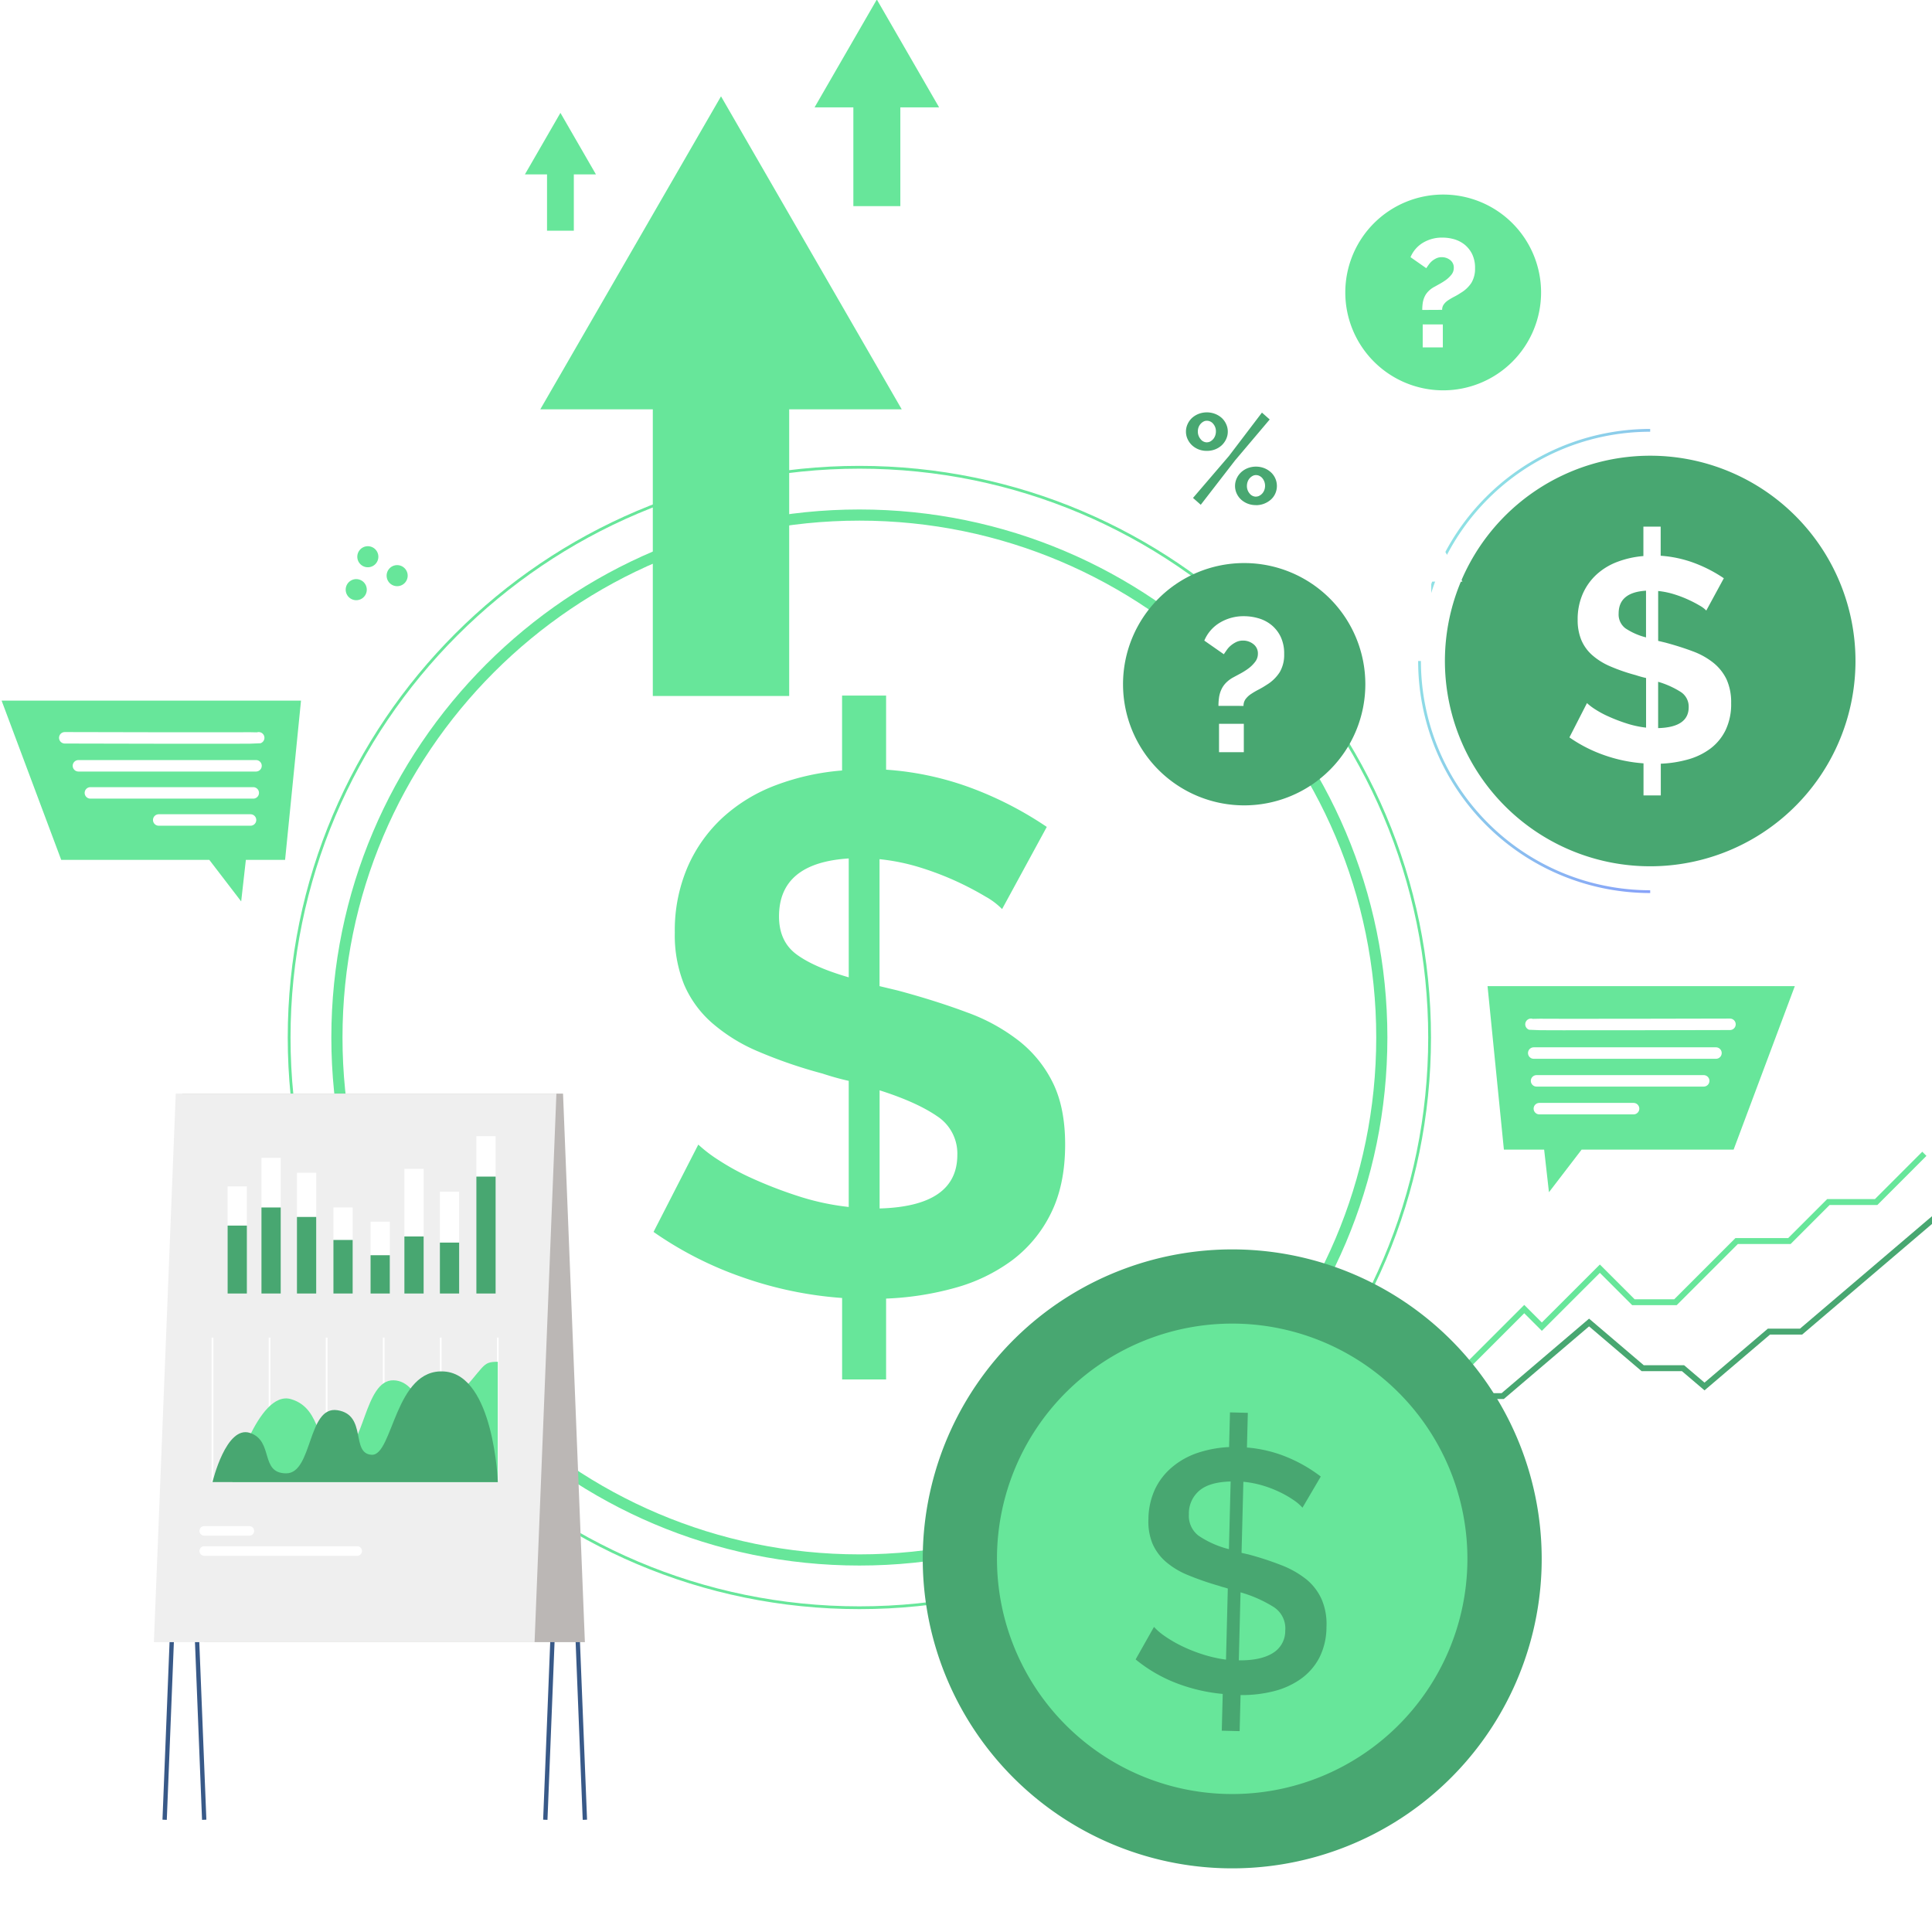 <svg xmlns="http://www.w3.org/2000/svg" xmlns:xlink="http://www.w3.org/1999/xlink" width="505" height="505" viewBox="0 0 505 505">
  <rect x="0" y="0" width="505" height="505" fill="#808080" stroke="none"/>
  <defs>
    <linearGradient id="linear-gradient" x1="0.29" y1="0.126" x2="1.2" y2="0.944" gradientUnits="objectBoundingBox">
      <stop offset="0" stop-color="#8ee0e4"/>
      <stop offset="1" stop-color="#879cfb"/>
    </linearGradient>
    <clipPath id="clip-timeline_illustration_svg">
      <rect width="505" height="505"/>
    </clipPath>
  </defs>
  <g id="timeline_illustration_svg" clip-path="url(#clip-timeline_illustration_svg)">
    <rect width="505" height="505" fill="#fff"/>
    <g id="Group_6253" data-name="Group 6253" transform="translate(-339 -5592)">
      <g id="Group_6090" data-name="Group 6090" transform="translate(339.418 5775.129)">
        <path id="Union_9" data-name="Union 9" d="M54.3,41.636H15.586L0,0H78.262L74.1,41.636H63.848L62.623,52.493Z" transform="translate(0 0)" fill="#67e69a"/>
        <path id="Path_3845" data-name="Path 3845" d="M500.629,201.41c-.426.139-50.689,0-50.689,0" transform="translate(-433.425 -191.689)" fill="none" stroke="#fff" stroke-linecap="round" stroke-miterlimit="10" stroke-width="3"/>
        <line id="Line_69" data-name="Line 69" x1="46.418" transform="translate(20.082 17.041)" fill="none" stroke="#fff" stroke-linecap="round" stroke-miterlimit="10" stroke-width="3"/>
        <line id="Line_70" data-name="Line 70" x1="42.571" transform="translate(23.209 24.123)" fill="none" stroke="#fff" stroke-linecap="round" stroke-miterlimit="10" stroke-width="3"/>
        <line id="Line_71" data-name="Line 71" x1="23.998" transform="translate(41.07 31.204)" fill="none" stroke="#fff" stroke-linecap="round" stroke-miterlimit="10" stroke-width="3"/>
      </g>
      <path id="Path_3880" data-name="Path 3880" d="M311.542,611.671c-76.106,0-138.022-61.916-138.022-138.022S235.436,335.63,311.542,335.63s138.014,61.916,138.014,138.018S387.645,611.671,311.542,611.671Zm0-273.125c-74.5,0-135.107,60.607-135.107,135.1s60.607,135.107,135.107,135.107,135.1-60.607,135.1-135.107S386.045,338.545,311.542,338.545Z" transform="translate(252.088 5389.54)" fill="#67e69a"/>
      <path id="Path_3881" data-name="Path 3881" d="M293.15,604.672c-82.392,0-149.42-67.027-149.42-149.416S210.757,305.84,293.15,305.84s149.412,67.016,149.412,149.416S375.534,604.672,293.15,604.672Zm0-298.1c-81.987,0-148.689,66.7-148.689,148.685s66.71,148.689,148.689,148.689,148.685-66.7,148.685-148.689S375.133,306.571,293.15,306.571Z" transform="translate(270.48 5407.932)" fill="#67e69a"/>
      <path id="Path_3882" data-name="Path 3882" d="M484.754,518.573a18.866,18.866,0,0,0-4.316-3.26,80.393,80.393,0,0,0-7.48-3.933,78.136,78.136,0,0,0-9.5-3.642,54.478,54.478,0,0,0-10.74-2.208v33.183l4.794,1.148q9.967,2.678,18.128,5.739a48.948,48.948,0,0,1,13.808,7.652,31.754,31.754,0,0,1,8.727,11.026q3.061,6.431,3.061,15.824,0,10.556-3.738,18.032a34.089,34.089,0,0,1-10.166,12.274,45.216,45.216,0,0,1-14.963,7.193,78.235,78.235,0,0,1-17.932,2.782v21.142h-11.5v-21.3a99.592,99.592,0,0,1-26.181-5.467,94.644,94.644,0,0,1-23.109-11.8l11.7-22.826a37.254,37.254,0,0,0,5.272,4.029,63.867,63.867,0,0,0,9.014,4.89,113.3,113.3,0,0,0,11.7,4.507,65.454,65.454,0,0,0,13.334,2.877V563.475q-1.722-.384-3.443-.865t-3.443-1.052a124.264,124.264,0,0,1-16.976-5.85,44.8,44.8,0,0,1-11.987-7.48,27.975,27.975,0,0,1-7.212-10,34.53,34.53,0,0,1-2.4-13.521,41.932,41.932,0,0,1,3.359-17.167,38.458,38.458,0,0,1,9.2-12.928,42.958,42.958,0,0,1,13.9-8.44,63.087,63.087,0,0,1,17.263-3.826V462.76h11.509v19.375a79.2,79.2,0,0,1,23.3,5.177,93.554,93.554,0,0,1,18.7,9.783Zm-58.308,1.913q0,6.5,4.507,9.875t13.716,6.053V505.339q-18.223,1.152-18.223,15.155Zm46.608,62.341a11.645,11.645,0,0,0-5.356-10.166q-5.356-3.661-14.96-6.715V596.83Q473.05,596.252,473.054,582.827Z" transform="translate(116.179 5311.05)" fill="#67e69a"/>
      <path id="Path_3883" data-name="Path 3883" d="M777.735,403.9A31.668,31.668,0,1,1,746.07,372.24,31.669,31.669,0,0,1,777.735,403.9Z" transform="translate(-81.853 5366.937)" fill="#48a771"/>
      <path id="Path_3884" data-name="Path 3884" d="M773.632,431.966a15.262,15.262,0,0,1,.149-2.177,7.658,7.658,0,0,1,.57-2,6.244,6.244,0,0,1,1.213-1.806,7.954,7.954,0,0,1,2.078-1.53c.425-.233.995-.539,1.7-.918a17.116,17.116,0,0,0,2.078-1.308,8.646,8.646,0,0,0,1.756-1.706,3.442,3.442,0,0,0,.765-2.154,3.03,3.03,0,0,0-1.19-2.544,4.319,4.319,0,0,0-2.72-.918,4.029,4.029,0,0,0-1.756.383,6.861,6.861,0,0,0-1.385.891,5.869,5.869,0,0,0-1.064,1.148c-.3.429-.559.807-.792,1.148l-5.1-3.562a9.893,9.893,0,0,1,4.082-4.7,12,12,0,0,1,6.309-1.68,13.422,13.422,0,0,1,3.757.543,9.565,9.565,0,0,1,3.363,1.729,9.014,9.014,0,0,1,2.426,3.061,10.12,10.12,0,0,1,.937,4.549,8.938,8.938,0,0,1-1.148,4.725,10.475,10.475,0,0,1-3.443,3.34,21.936,21.936,0,0,1-2.1,1.236,19.8,19.8,0,0,0-1.955,1.148,5.621,5.621,0,0,0-1.435,1.335,2.92,2.92,0,0,0-.543,1.783Zm.149,12.117v-7.419h6.481v7.419Z" transform="translate(-116.143 5344.534)" fill="#fff"/>
      <path id="Path_3885" data-name="Path 3885" d="M1041.619,352.556A53.659,53.659,0,1,1,987.962,298.9a53.66,53.66,0,0,1,53.657,53.656Z" transform="translate(-217.619 5412.217)" fill="#48a771"/>
      <path id="Path_3886" data-name="Path 3886" d="M976.665,401.92a60.655,60.655,0,1,1-.008-121.31v.731a59.924,59.924,0,1,0,0,119.849Z" transform="translate(-206.321 5423.51)" fill="url(#linear-gradient)"/>
      <path id="Path_3887" data-name="Path 3887" d="M1055.143,369.291a7.385,7.385,0,0,0-1.7-1.282,30.815,30.815,0,0,0-2.938-1.53,29.785,29.785,0,0,0-3.73-1.431,21.342,21.342,0,0,0-4.209-.868v13.039l1.886.452q3.914,1.056,7.12,2.261a19.28,19.28,0,0,1,5.425,3.015,12.531,12.531,0,0,1,3.443,4.331,14.491,14.491,0,0,1,1.2,6.217,15.686,15.686,0,0,1-1.469,7.086,13.39,13.39,0,0,1-3.99,4.821,17.75,17.75,0,0,1-5.881,2.827,30.746,30.746,0,0,1-7.047,1.094v8.287h-4.518V409.23a39.242,39.242,0,0,1-10.288-2.146,37.3,37.3,0,0,1-9.079-4.637l4.591-8.968a14.392,14.392,0,0,0,2.074,1.584,24.9,24.9,0,0,0,3.543,1.913,43.659,43.659,0,0,0,4.591,1.771,25.9,25.9,0,0,0,5.238,1.148v-12.97c-.452-.1-.9-.214-1.358-.341s-.9-.264-1.354-.413a48.449,48.449,0,0,1-6.669-2.3,17.55,17.55,0,0,1-4.71-2.938,10.984,10.984,0,0,1-2.827-3.922,13.559,13.559,0,0,1-.964-5.307,16.474,16.474,0,0,1,1.316-6.745,15.119,15.119,0,0,1,3.619-5.085,16.779,16.779,0,0,1,5.463-3.317,24.834,24.834,0,0,1,6.783-1.507V347.36h4.518v7.61a31.134,31.134,0,0,1,9.159,2.035,36.58,36.58,0,0,1,7.346,3.845Zm-22.91.765a4.535,4.535,0,0,0,1.771,3.88,17.338,17.338,0,0,0,5.387,2.372V364.1q-7.155.436-7.155,5.942Zm18.311,24.486a4.568,4.568,0,0,0-2.108-3.994,23.327,23.327,0,0,0-5.88-2.636v12.109q7.989-.21,7.989-5.486Z" transform="translate(-270.142 5382.298)" fill="#fff"/>
      <path id="Path_3901" data-name="Path 3901" d="M2556.249,995.815l-1-1.175,16.59-14.133h10.078l22.86-19.478,14.3,12.182h10.544l5.33,4.538,16.559-14.106h8.4l34.847-29.682,1,1.171-35.276,30.057h-8.406l-17.125,14.588-5.9-5.023h-10.544l-13.731-11.7-22.294,18.992H2572.41Z" transform="translate(-1850.415 4975.646)" fill="#48a771"/>
      <path id="Path_3902" data-name="Path 3902" d="M2554.875,949.569h-5.735v-1.542h5.093l8.612-8.612,6.259,6.259,14.956-14.952,4.6,4.6,15.166-15.162,9.087,9.087h10.357l15.989-15.993h13.793l10.192-10.192h12.48L2688.1,890.68l1.09,1.09L2676.362,904.6h-12.481l-10.192,10.2H2639.9l-15.993,15.989h-11.635l-8.448-8.448L2588.659,937.5l-4.6-4.6L2569.1,947.859l-6.259-6.263Z" transform="translate(-1846.642 5002.366)" fill="#67e69a"/>
      <path id="Path_3903" data-name="Path 3903" d="M762.861,279.365a5.808,5.808,0,0,1-2.162-.383,5.5,5.5,0,0,1-1.729-1.083,5.137,5.137,0,0,1-1.148-1.6,4.569,4.569,0,0,1-.432-1.974,4.618,4.618,0,0,1,.432-1.963,4.974,4.974,0,0,1,1.148-1.6,5.6,5.6,0,0,1,1.729-1.064,6.019,6.019,0,0,1,4.3,0,5.626,5.626,0,0,1,1.745,1.064,5.022,5.022,0,0,1,1.148,1.6,4.619,4.619,0,0,1,.432,1.963,4.57,4.57,0,0,1-.432,1.974,5.2,5.2,0,0,1-1.148,1.6A5.532,5.532,0,0,1,765,278.982a5.854,5.854,0,0,1-2.143.383Zm-3.627,12.3,9.374-10.935,8.643-11.367,2.028,1.794L770.2,281.89l-8.941,11.566Zm3.627-14.539a1.814,1.814,0,0,0,.911-.233,2.774,2.774,0,0,0,1.263-1.53,3.193,3.193,0,0,0,.184-1.079,2.946,2.946,0,0,0-.7-1.978,2.127,2.127,0,0,0-1.66-.815,1.833,1.833,0,0,0-.918.233,2.821,2.821,0,0,0-.746.612,2.853,2.853,0,0,0-.516.88,3.06,3.06,0,0,0-.18,1.067,3,3,0,0,0,.7,1.993,2.1,2.1,0,0,0,1.664.865Zm12.825,16.417a5.8,5.8,0,0,1-2.158-.383,5.67,5.67,0,0,1-1.729-1.064,4.971,4.971,0,0,1-1.148-1.58,4.733,4.733,0,0,1,0-3.952,5.134,5.134,0,0,1,1.148-1.6,5.5,5.5,0,0,1,1.729-1.083,6.06,6.06,0,0,1,4.32,0,5.713,5.713,0,0,1,1.745,1.083,4.793,4.793,0,0,1,1.148,1.6,4.89,4.89,0,0,1,0,3.952,4.66,4.66,0,0,1-1.148,1.58,5.891,5.891,0,0,1-1.745,1.064,5.809,5.809,0,0,1-2.162.4Zm0-2.227a1.816,1.816,0,0,0,.914-.233,2.779,2.779,0,0,0,.765-.612,2.82,2.82,0,0,0,.513-.884,3.2,3.2,0,0,0,0-2.177,3.242,3.242,0,0,0-.513-.9,2.357,2.357,0,0,0-.765-.6,2,2,0,0,0-.9-.214,1.813,1.813,0,0,0-.911.233,2.794,2.794,0,0,0-.765.616,2.719,2.719,0,0,0-.516.9,3.2,3.2,0,0,0-.184,1.079,2.95,2.95,0,0,0,.7,1.978,2.116,2.116,0,0,0,1.661.83Z" transform="translate(-108.395 5430.486)" fill="#48a771"/>
      <path id="Path_3908" data-name="Path 3908" d="M2062.659,370.619,2015.42,288.8l-47.24,81.819h29.414v74.928h35.646V370.619Z" transform="translate(-1487.956 5328.378)" fill="#67e69a"/>
      <path id="Path_3910" data-name="Path 3910" d="M2188.115,250.854l-16.279-28.194-16.276,28.194H2165.7v25.814h12.281V250.854Z" transform="translate(-1603.645 5369.212)" fill="#67e69a"/>
      <path id="Path_3913" data-name="Path 3913" d="M1012.255,146.067a25.587,25.587,0,1,1-25.587-25.587A25.587,25.587,0,0,1,1012.255,146.067Z" transform="translate(-270.438 5522.374)" fill="#67e69a"/>
      <path id="Path_3914" data-name="Path 3914" d="M977.114,147.948a12.537,12.537,0,0,1,.118-1.762,6.161,6.161,0,0,1,.46-1.617,4.767,4.767,0,0,1,.986-1.46,6.271,6.271,0,0,1,1.67-1.236l1.315-.736a16.419,16.419,0,0,0,1.683-1.065,7.444,7.444,0,0,0,1.42-1.381,2.827,2.827,0,0,0,.592-1.736,2.459,2.459,0,0,0-.96-2.064,3.511,3.511,0,0,0-2.2-.736,3.262,3.262,0,0,0-1.42.3,5.4,5.4,0,0,0-1.118.71,5.269,5.269,0,0,0-.855.947c-.25.342-.46.657-.644.92l-4.115-2.88a8.007,8.007,0,0,1,3.3-3.8,9.625,9.625,0,0,1,5.088-1.315,11.011,11.011,0,0,1,3.038.434,7.89,7.89,0,0,1,2.722,1.407,7.4,7.4,0,0,1,1.959,2.472,8.237,8.237,0,0,1,.762,3.682,7.168,7.168,0,0,1-.947,3.813,8.4,8.4,0,0,1-2.774,2.63,16.33,16.33,0,0,1-1.7,1,17.3,17.3,0,0,0-1.578.921,4.368,4.368,0,0,0-1.157,1.078,2.34,2.34,0,0,0-.447,1.446Zm.118,9.783v-6h5.259v6Z" transform="translate(-266.354 5525.07)" fill="#fff"/>
      <path id="Path_3915" data-name="Path 3915" d="M2642.548,319.118l-13.082-22.668-13.1,22.668h8.153V339.88h9.874V319.118Z" transform="translate(-1921.283 5424.902)" fill="#fff"/>
      <path id="Path_3954" data-name="Path 3954" d="M80.893,0A80.893,80.893,0,1,1,0,80.893,80.893,80.893,0,0,1,80.893,0Z" transform="translate(563.692 6059.482) rotate(-76.64)" fill="#48a771"/>
      <path id="Path_3918" data-name="Path 3918" d="M628.276,952.768a61.483,61.483,0,1,1,60.94,62.023A61.483,61.483,0,0,1,628.276,952.768Z" transform="translate(-28.678 5046.144)" fill="#67e69a"/>
      <path id="Path_3919" data-name="Path 3919" d="M766.616,977.4a12.315,12.315,0,0,0-2.33-1.993,27.242,27.242,0,0,0-3.585-2.066,29.6,29.6,0,0,0-4.492-1.733,26.166,26.166,0,0,0-5.047-.979l-.474,18.579,1.7.383a79.762,79.762,0,0,1,8.685,2.827,25.033,25.033,0,0,1,6.5,3.669,14.229,14.229,0,0,1,4.017,5.192,16.357,16.357,0,0,1,1.293,7.354,17.77,17.77,0,0,1-1.913,8.08,15.845,15.845,0,0,1-4.855,5.49,21.206,21.206,0,0,1-7.086,3.187,34.177,34.177,0,0,1-8.6.991l-.241,9.427-4.668-.119.245-9.607a45.151,45.151,0,0,1-12.243-2.873A38.646,38.646,0,0,1,723,1017.061l4.8-8.5a15.984,15.984,0,0,0,2.812,2.406,33.025,33.025,0,0,0,4.335,2.537,40.79,40.79,0,0,0,5.467,2.2,35.41,35.41,0,0,0,6.21,1.416l.471-18.583c-.356-.126-.727-.241-1.113-.34a11.2,11.2,0,0,1-1.113-.344A76.317,76.317,0,0,1,736.632,995a20.847,20.847,0,0,1-5.793-3.516,13.26,13.26,0,0,1-3.443-4.714,15.293,15.293,0,0,1-1.048-6.451,18.994,18.994,0,0,1,1.726-7.771,17.141,17.141,0,0,1,4.492-5.77,20.449,20.449,0,0,1,6.607-3.692,30.307,30.307,0,0,1,8.256-1.53l.233-9.068,4.668.119-.233,9.068a34.624,34.624,0,0,1,10.713,2.609,38.863,38.863,0,0,1,8.586,4.974Zm-29.682,1.576a6.528,6.528,0,0,0,2.506,5.739,25.137,25.137,0,0,0,7.946,3.524l.452-17.684q-5.479.134-8.142,2.353a7.8,7.8,0,0,0-2.778,6.068Zm25.183,30.466a6.642,6.642,0,0,0-2.988-6.052,33.714,33.714,0,0,0-8.708-3.86l-.452,17.776q5.739.057,8.9-1.913a6.719,6.719,0,0,0,3.237-5.95Z" transform="translate(-87.162 5008.69)" fill="#48a771"/>
      <path id="Path_3897" data-name="Path 3897" d="M1810.695,1114.824l-1.132-.046,5.689-142.786h-98.373l-5.689,142.832-1.129-.046L1715.8,970.86H1816.43Z" transform="translate(-1328.592 4952.864)" fill="#385988"/>
      <path id="Path_3898" data-name="Path 3898" d="M1827.347,1114.824l-5.689-142.832h-98.373l5.689,142.786-1.129.046L1722.11,970.86h100.635l5.735,143.918Z" transform="translate(-1336.032 4952.864)" fill="#385988"/>
      <path id="Path_3899" data-name="Path 3899" d="M1729.352,994.355h99.506l-5.712-143.375H1723.64Z" transform="translate(-1336.977 5026.877)" fill="#bbb7b5"/>
      <path id="Path_3909" data-name="Path 3909" d="M1976.244,316.187l-9.282-16.077-9.282,16.077h5.781v14.722h7.005V316.187Z" transform="translate(-1481.474 5321.395)" fill="#67e69a"/>
      <path id="Path_3890" data-name="Path 3890" d="M196.608,362.594a2.751,2.751,0,1,1-1.393-1.582A2.755,2.755,0,0,1,196.608,362.594Z" transform="translate(241.143 5374.043)" fill="#67e69a"/>
      <path id="Path_3891" data-name="Path 3891" d="M216.638,375.514a2.751,2.751,0,1,1-1.393-1.582,2.755,2.755,0,0,1,1.393,1.582Z" transform="translate(228.777 5366.066)" fill="#67e69a"/>
      <path id="Path_3892" data-name="Path 3892" d="M188.69,385.069a2.755,2.755,0,1,1-3.5-1.71A2.755,2.755,0,0,1,188.69,385.069Z" transform="translate(246.032 5360.164)" fill="#67e69a"/>
      <path id="Path_3900" data-name="Path 3900" d="M1803.706,994.355H1704.2l5.712-143.375h99.5Z" transform="translate(-1324.974 5026.877)" fill="#efefef"/>
      <rect id="Rectangle_717" data-name="Rectangle 717" width="5.039" height="27.999" transform="translate(398.493 5902.11)" fill="#fff"/>
      <rect id="Rectangle_718" data-name="Rectangle 718" width="5.039" height="35.463" transform="translate(407.339 5894.649)" fill="#fff"/>
      <rect id="Rectangle_719" data-name="Rectangle 719" width="5.035" height="31.557" transform="translate(416.617 5898.552)" fill="#fff"/>
      <rect id="Rectangle_720" data-name="Rectangle 720" width="5.035" height="22.489" transform="translate(426.15 5907.619)" fill="#fff"/>
      <rect id="Rectangle_721" data-name="Rectangle 721" width="5.035" height="18.782" transform="translate(435.857 5911.327)" fill="#fff"/>
      <rect id="Rectangle_722" data-name="Rectangle 722" width="5.035" height="32.601" transform="translate(444.7 5897.507)" fill="#fff"/>
      <rect id="Rectangle_723" data-name="Rectangle 723" width="5.035" height="26.621" transform="translate(453.981 5903.487)" fill="#fff"/>
      <rect id="Rectangle_724" data-name="Rectangle 724" width="5.035" height="41.125" transform="translate(463.516 5888.983)" fill="#fff"/>
      <rect id="Rectangle_725" data-name="Rectangle 725" width="5.039" height="17.756" transform="translate(398.493 5912.353)" fill="#48a771"/>
      <rect id="Rectangle_726" data-name="Rectangle 726" width="5.039" height="22.489" transform="translate(407.339 5907.619)" fill="#48a771"/>
      <rect id="Rectangle_727" data-name="Rectangle 727" width="5.035" height="20.014" transform="translate(416.617 5910.095)" fill="#48a771"/>
      <rect id="Rectangle_728" data-name="Rectangle 728" width="5.035" height="13.999" transform="translate(426.15 5916.109)" fill="#48a771"/>
      <rect id="Rectangle_729" data-name="Rectangle 729" width="5.035" height="10.009" transform="translate(435.857 5920.1)" fill="#48a771"/>
      <rect id="Rectangle_730" data-name="Rectangle 730" width="5.035" height="14.914" transform="translate(444.7 5915.195)" fill="#48a771"/>
      <rect id="Rectangle_731" data-name="Rectangle 731" width="5.035" height="13.311" transform="translate(453.981 5916.798)" fill="#48a771"/>
      <rect id="Rectangle_732" data-name="Rectangle 732" width="5.035" height="30.562" transform="translate(463.516 5899.547)" fill="#48a771"/>
      <rect id="Rectangle_733" data-name="Rectangle 733" width="0.459" height="37.77" transform="translate(394.315 5941.625)" fill="#fff"/>
      <rect id="Rectangle_734" data-name="Rectangle 734" width="0.459" height="37.77" transform="translate(409.233 5941.625)" fill="#fff"/>
      <rect id="Rectangle_735" data-name="Rectangle 735" width="0.459" height="37.77" transform="translate(424.146 5941.625)" fill="#fff"/>
      <rect id="Rectangle_736" data-name="Rectangle 736" width="0.459" height="37.77" transform="translate(439.064 5941.625)" fill="#fff"/>
      <rect id="Rectangle_737" data-name="Rectangle 737" width="0.459" height="37.77" transform="translate(453.977 5941.625)" fill="#fff"/>
      <rect id="Rectangle_738" data-name="Rectangle 738" width="0.459" height="37.77" transform="translate(468.891 5941.625)" fill="#fff"/>
      <path id="Path_3904" data-name="Path 3904" d="M105.89,949.362s6.634-24.249,15.335-21.678,5.915,13.751,13.081,13.751c6.026,0,6.03-18.889,13.731-18.675s7.025,14.191,15.633,5.207,7.189-10.047,11.608-10.047v31.442Z" transform="translate(293.843 5030.034)" fill="#67e69a"/>
      <path id="Path_3905" data-name="Path 3905" d="M92.33,953.416s3.551-14.96,9.821-12.84,2.491,10.556,9.446,10.556,5.529-17.737,13.391-16.5,3.378,11.363,8.964,11.65,6-22.715,18.981-21.77,13.984,28.9,13.984,28.9Z" transform="translate(302.214 5025.979)" fill="#48a771"/>
      <path id="Path_3906" data-name="Path 3906" d="M124.651,1046.428H84.681a1.247,1.247,0,0,1-1.251-1.251h0a1.247,1.247,0,0,1,1.251-1.247h39.97a1.247,1.247,0,0,1,1.251,1.247h0a1.247,1.247,0,0,1-1.251,1.251Z" transform="translate(307.71 4952.235)" fill="#fff"/>
      <path id="Path_3907" data-name="Path 3907" d="M96.465,1032.688H84.681a1.247,1.247,0,0,1-1.251-1.247h0a1.251,1.251,0,0,1,1.251-1.251H96.465a1.255,1.255,0,0,1,1.251,1.251h0A1.251,1.251,0,0,1,96.465,1032.688Z" transform="translate(307.71 4960.717)" fill="#fff"/>
      <path id="Path_3922" data-name="Path 3922" d="M315.88,912.06Z" transform="translate(164.218 5033.651)" fill="#363957"/>
      <g id="Group_6089" data-name="Group 6089" transform="translate(727.826 5849.766)">
        <path id="Union_3" data-name="Union 3" d="M14.793,42.727H4.272L0,0H80.314L64.32,42.727H24.591l-8.54,11.142Z" transform="translate(0)" fill="#67e69a"/>
        <path id="Path_3845-2" data-name="Path 3845" d="M449.94,201.41c.437.143,52.018,0,52.018,0" transform="translate(-438.591 -191.435)" fill="none" stroke="#fff" stroke-linecap="round" stroke-miterlimit="10" stroke-width="3"/>
        <line id="Line_69-2" data-name="Line 69" x2="47.635" transform="translate(12.071 17.488)" fill="none" stroke="#fff" stroke-linecap="round" stroke-miterlimit="10" stroke-width="3"/>
        <line id="Line_70-2" data-name="Line 70" x2="43.688" transform="translate(12.81 24.755)" fill="none" stroke="#fff" stroke-linecap="round" stroke-miterlimit="10" stroke-width="3"/>
        <line id="Line_71-2" data-name="Line 71" x2="24.627" transform="translate(13.541 32.021)" fill="none" stroke="#fff" stroke-linecap="round" stroke-miterlimit="10" stroke-width="3"/>
      </g>
    </g>
  </g>
</svg>
